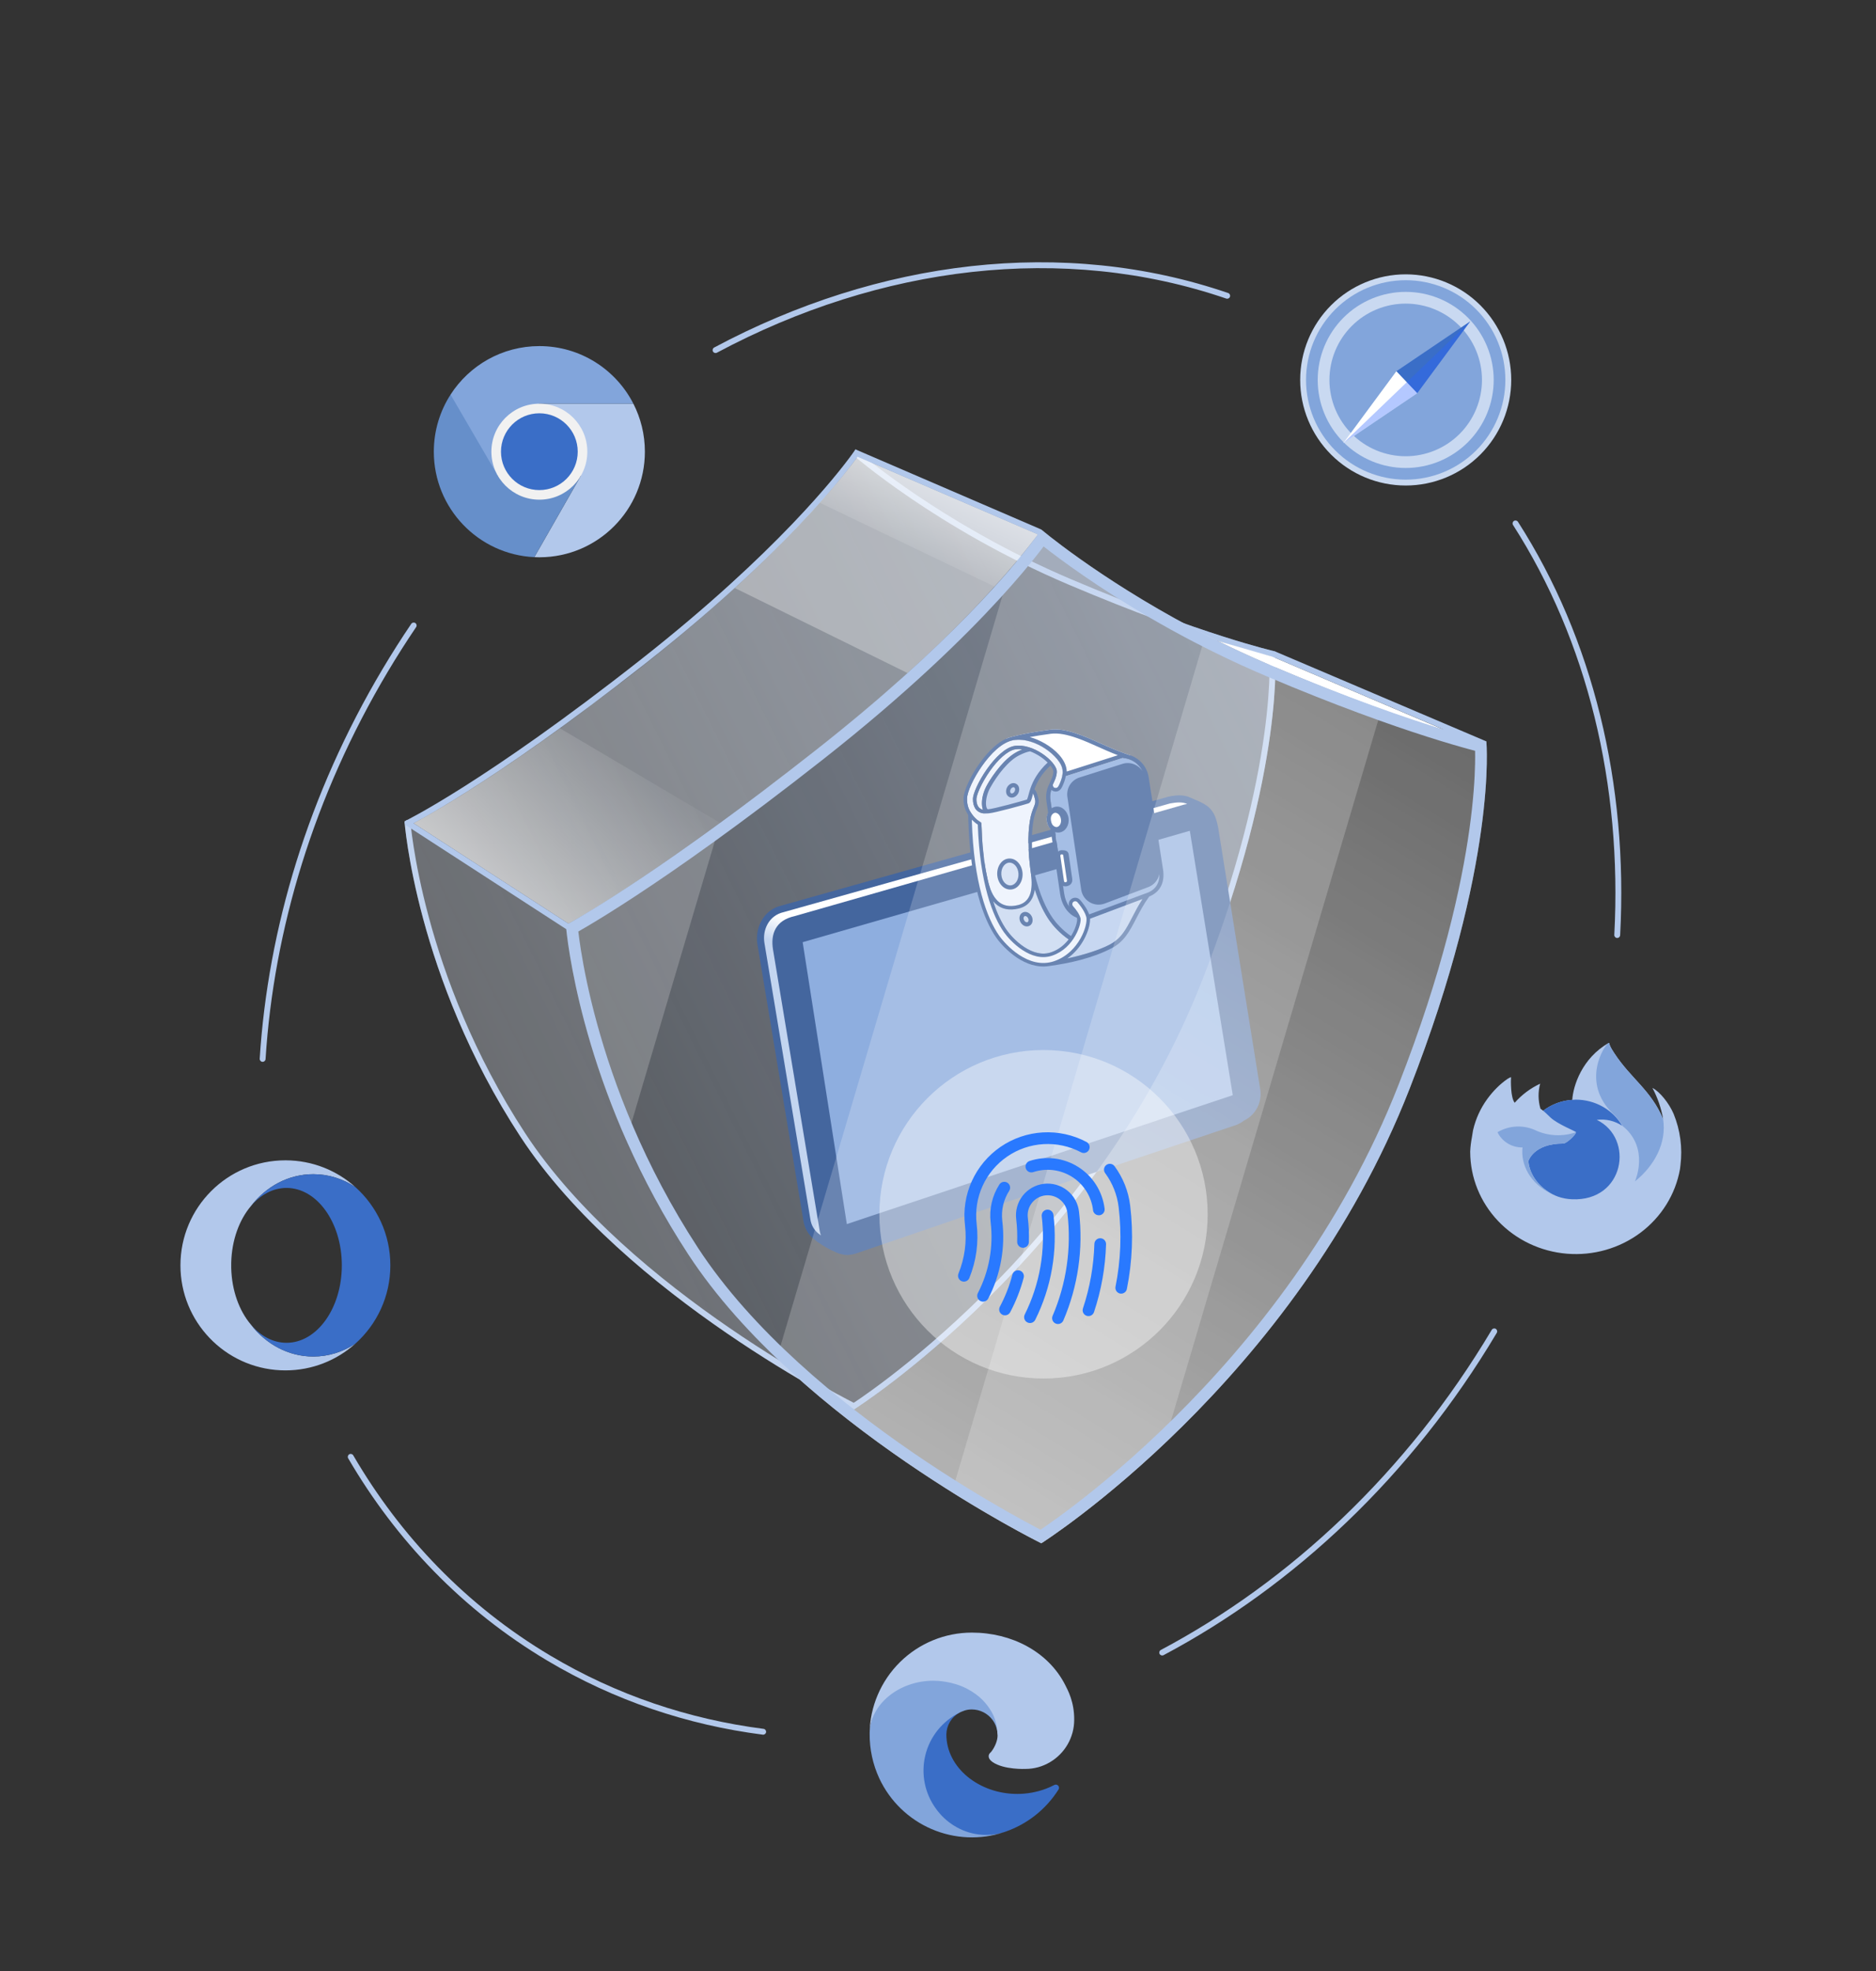 <svg width="320" height="336" viewBox="0 0 320 336" fill="none" xmlns="http://www.w3.org/2000/svg">              
<rect x="0" y="0" width="320" height="336" fill="#333333" stroke="none"/>              
<defs> 
    <style> 
        .shield { 
            transform-origin: center center;    
            animation: scale-shield 4s ease-in-out;                     
        }
        .front_side {  
            animation: fill-opacity-front 4s ease-in-out;       
        }
        .top_side {  
            animation: fill-opacity-top 4s ease-in-out;          
        }
        .bottom_side {       
            animation: fill-opacity-bottom 4s ease-in-out;         
        }
        .fingerprint { 
            transform-origin: 178px 207px;            
            animation: scale-fingerprint 4s;
        }
        .circle {
            transform-origin: 178px 207px;            
            animation: scale-circle 4s;
        }
        .lap {
            transform-origin: 174px 174px;  
            animation: rotate-lap 4s; 
                      fill-opasity 4s;
        }
        .watch {
           transform-origin: 172px 146px;   
           animation: rotate-watch 4s; 
                      fill-opasity 4s;
        }
        .browsers {         
            transform-origin: 160px 166px;                  
            animation: scale-browsers 4s; 
        }
        @keyframes scale-shield {                              
            0% {     
                transform: scale(0);               
            }             
            10% {      
                transform: scale(1.1);     
            }   
            17% {          
                transform: scale(1);        
            }         
        }         
        @keyframes fill-opacity-front {                           
            0%, 28% {  
            fill-opacity:0.1 
            }
            35%, 36% {     
               fill-opacity:1                                
            }
            42%, 100% {    
               fill-opacity:0.1                 
            }     
        }      
        @keyframes fill-opacity-top {                             
            0%, 28% {
            fill-opacity:0.3 
            }
            35%, 36% {     
               fill-opacity: 1                    
            }
            42%, 100% {    
               fill-opacity: 0.3                 
            }  
        } 
        @keyframes fill-opacity-bottom {                             
             0%, 28% {
            fill-opacity:0.2 
            }
            35%, 36% {     
               fill-opacity: 1              
            }
            42%, 100% {    
               fill-opacity: 0.2                 
            }    
        }  
        @keyframes fill-opasity {                                                 
            0%, 34% {
            fill-opacity:0 
            }
            35% {     
            fill-opacity:1          
            }    
        } 
        @keyframes scale-fingerprint {                                                                              
            0%, 23% {     
                transform: scale(0);               
            }            
            25% {          
                transform: scale(2.5);                           
            }    
            30% {          
                transform: scale(0.7);    
            }  
            35% {          
                transform: scale(1);    
            }                
        }         
        @keyframes scale-circle {                                                             
            0%, 35% {     
                transform: scale(0);               
            }       
            36% {          
                transform: scale(0.7);    
            }   
            40% {                            
                transform: scale(1);    
            }   
        }    
        @keyframes scale-browsers {                                                                                
            0%, 30% {     
                transform: rotate(-45deg) scale(0);                 
            }             
            42% {          
                transform: rotate(-4deg) scale(1);       
            } 
            43% {          
                transform: rotate(0 deg) scale(1);      
            }         
        }     
        @keyframes rotate-watch {                                                                                      
            0%, 36% {     
                transform: rotate(0deg) scale(1);   
                fill-opacity:0                
            }             
            42% {          
                transform: rotate(0deg) scale(0.9);     
                fill-opacity:1    
            } 
            55% {          
                transform: rotate(-10deg) scale(1.2);                  
            }     
            70%, 100% {          
                transform: rotate(0deg) scale(1);        
            }  
                    }     
        @keyframes rotate-lap {                                                                                        
            0%, 36% {     
                transform: rotate(0deg);       
                fill-opacity:0                
            }             
            42% {          
                transform: rotate(0deg);     
                fill-opacity:1    
            } 
            55% {          
                transform: rotate(4deg);                
            }     
            70%, 100% {          
                transform: rotate(0deg);        
            }    
        }    
    </style>    
</defs>

<g class="browsers">     
    <path d="M92.05 95C101.968 94.973 110 86.924 110 77C110 74.054 109.292 71.273 108.037 68.818H92L99.087 81.091L91.146 94.98C91.412 94.993 91.68 94.999 91.95 95H92.05Z" fill="#B2C8EB"/>
    <path d="M76.857 67.264C80.061 62.292 85.646 59 92 59C98.995 59 105.058 62.99 108.037 68.818H92L84.916 81.091H76.857V67.264Z" fill="#82A5DB"/>
    <path d="M91.146 94.98C81.602 94.534 74 86.655 74 77C74 73.415 75.048 70.074 76.855 67.268L84.912 81.091H99.088L91.146 94.98Z" fill="#668FCA"/>
    <path d="M92 85.182C96.519 85.182 100.182 81.519 100.182 77C100.182 72.481 96.519 68.818 92 68.818C87.481 68.818 83.818 72.481 83.818 77C83.818 81.519 87.481 85.182 92 85.182Z" fill="#F1F1F1"/>
    <path d="M92 83.546C95.615 83.546 98.546 80.615 98.546 77C98.546 73.385 95.615 70.455 92 70.455C88.385 70.455 85.455 73.385 85.455 77C85.455 80.615 88.385 83.546 92 83.546Z" fill="#3A6EC7"/>
    <path d="M285.477 189.877C284.694 188.052 283.106 186.082 281.862 185.46C282.749 187.123 283.365 188.909 283.687 190.755L283.69 190.784C281.653 185.867 278.199 183.882 275.376 179.564C275.234 179.345 275.091 179.127 274.952 178.896C274.872 178.764 274.809 178.645 274.753 178.535C274.636 178.316 274.546 178.084 274.484 177.844C274.485 177.833 274.48 177.823 274.473 177.814C274.465 177.806 274.455 177.801 274.444 177.799C274.432 177.796 274.421 177.796 274.41 177.799C274.407 177.799 274.404 177.803 274.401 177.804C274.398 177.805 274.392 177.809 274.388 177.811L274.395 177.799C269.868 180.366 268.331 185.116 268.192 187.493C266.383 187.613 264.654 188.258 263.23 189.344C263.082 189.222 262.926 189.108 262.765 189.003C262.355 187.611 262.337 186.138 262.714 184.738C261.052 185.517 259.575 186.623 258.376 187.984H258.368C257.654 187.107 257.704 184.217 257.745 183.613C257.534 183.695 257.332 183.799 257.143 183.922C256.513 184.358 255.923 184.847 255.382 185.383C254.765 185.989 254.201 186.644 253.697 187.34V187.343V187.34C252.539 188.93 251.717 190.727 251.279 192.626L251.255 192.741C251.221 192.895 251.099 193.664 251.078 193.831C251.078 193.844 251.075 193.856 251.074 193.869C250.916 194.663 250.818 195.467 250.781 196.275V196.365C250.789 200.731 252.488 204.937 255.541 208.15C258.595 211.364 262.781 213.352 267.275 213.722C271.768 214.093 276.242 212.819 279.813 210.152C283.384 207.485 285.792 203.618 286.563 199.316C286.593 199.091 286.618 198.868 286.645 198.64C287.016 195.67 286.614 192.656 285.476 189.874L285.477 189.877ZM264.706 203.537C264.79 203.576 264.869 203.619 264.956 203.656L264.968 203.664C264.881 203.623 264.793 203.581 264.706 203.537V203.537ZM283.691 190.789V190.772L283.694 190.791L283.691 190.789Z" fill="#B2C8EB"/>
    <path d="M268.83 193.01C268.801 193.445 267.217 194.942 266.663 194.942C261.539 194.942 260.707 197.943 260.707 197.943C260.933 200.471 262.753 202.554 264.951 203.652C265.052 203.703 265.154 203.748 265.256 203.793C265.432 203.869 265.608 203.939 265.785 204.003C266.539 204.261 267.33 204.409 268.13 204.441C277.113 204.849 278.853 194.04 272.37 190.902C273.899 190.709 275.448 191.073 276.715 191.924C275.924 190.571 274.776 189.445 273.389 188.66C272.002 187.876 270.426 187.462 268.82 187.458C268.606 187.458 268.397 187.476 268.186 187.49C266.378 187.61 264.649 188.255 263.225 189.341C263.5 189.566 263.81 189.866 264.463 190.49C265.686 191.657 268.823 192.865 268.83 193.007L268.83 193.01Z" fill="#3A6EC7"/>
    <path d="M275.154 189.89C275.812 190.516 276.376 191.228 276.828 192.006C276.927 192.079 277.02 192.151 277.099 192.221C281.185 195.868 279.044 201.023 278.884 201.388C282.203 198.74 284.325 194.823 283.688 190.78C281.649 185.859 278.191 183.873 275.373 179.555C275.231 179.337 275.088 179.118 274.949 178.887C274.869 178.755 274.806 178.636 274.75 178.527C274.633 178.307 274.543 178.076 274.482 177.836C274.482 177.825 274.478 177.814 274.47 177.806C274.462 177.797 274.452 177.792 274.441 177.791C274.43 177.788 274.418 177.788 274.407 177.791C274.404 177.791 274.401 177.795 274.398 177.796C274.395 177.797 274.389 177.801 274.385 177.802C273.688 178.123 269.554 184.462 275.157 189.883L275.154 189.89Z" fill="#82A5DB"/>
    <path d="M260.707 197.941C260.707 197.941 261.539 194.939 266.664 194.939C267.217 194.939 268.802 193.442 268.831 193.008C266.627 193.781 264.199 193.688 262.065 192.75C261.03 192.242 259.877 191.999 258.717 192.044C257.558 192.089 256.429 192.421 255.439 193.008C255.815 193.795 256.418 194.459 257.176 194.92C257.933 195.382 258.813 195.621 259.708 195.608C259.374 198.461 260.932 201.785 264.702 203.532C264.786 203.571 264.865 203.614 264.952 203.651C262.751 202.55 260.934 200.468 260.707 197.942V197.941Z" fill="#82A5DB"/>
    <path d="M48.682 197.803C38.794 197.803 30.779 205.819 30.779 215.708C30.779 225.311 38.338 233.148 47.829 233.592C48.112 233.606 48.396 233.613 48.682 233.613C53.265 233.613 57.445 231.89 60.613 229.057C58.514 230.449 56.061 231.249 53.439 231.249C49.175 231.249 45.357 229.134 42.789 225.798C40.81 223.461 39.528 220.006 39.44 216.129V215.286C39.528 211.409 40.81 207.954 42.789 205.617C45.357 202.281 49.175 200.166 53.438 200.166C56.061 200.166 58.515 200.967 60.614 202.36C57.462 199.54 53.307 197.82 48.749 197.803C48.726 197.803 48.704 197.802 48.681 197.802L48.682 197.803Z" fill="#B2C8EB"/>
    <path d="M42.789 205.618C44.432 203.678 46.554 202.509 48.872 202.509C54.084 202.509 58.308 208.419 58.308 215.709C58.308 222.999 54.083 228.909 48.872 228.909C46.554 228.909 44.432 227.739 42.789 225.8C45.357 229.135 49.175 231.251 53.439 231.251C56.061 231.251 58.514 230.45 60.613 229.058C64.277 225.779 66.585 221.014 66.585 215.709C66.585 210.405 64.278 205.639 60.614 202.361C58.515 200.968 56.061 200.167 53.439 200.167C49.176 200.167 45.358 202.283 42.79 205.618" fill="#3A6EC7"/>
    <path d="M209.168 50.898C209.43 50.987 209.714 50.848 209.803 50.587C209.893 50.326 209.754 50.041 209.492 49.952C181.433 40.341 149.904 44.248 121.818 59.243C121.574 59.373 121.482 59.676 121.612 59.919C121.743 60.163 122.045 60.255 122.289 60.125C150.17 45.239 181.411 41.391 209.168 50.898Z" fill="#B2C8EB"/>
    <path d="M258.928 88.956C258.779 88.724 258.469 88.656 258.237 88.806C258.005 88.955 257.937 89.264 258.086 89.496C270.761 109.242 276.728 133.761 275.359 159.375C275.345 159.65 275.556 159.886 275.832 159.901C276.108 159.915 276.343 159.704 276.358 159.428C277.737 133.63 271.728 108.898 258.928 88.956Z" fill="#B2C8EB"/>
    <path d="M70.98 106.905C71.134 106.676 71.075 106.365 70.846 106.211C70.617 106.056 70.306 106.116 70.152 106.344C68.463 108.839 66.833 111.402 65.267 114.031C52.564 135.36 45.703 158.295 44.3 180.483C44.282 180.759 44.492 180.997 44.767 181.014C45.043 181.031 45.28 180.822 45.298 180.547C46.691 158.518 53.503 135.737 66.126 114.542C67.682 111.93 69.302 109.384 70.98 106.905Z" fill="#B2C8EB"/>
    <path d="M255.312 227.217C255.454 226.98 255.376 226.673 255.139 226.532C254.901 226.39 254.595 226.468 254.453 226.705C239.982 251.003 220.04 269.579 198.008 281.274C197.764 281.403 197.671 281.706 197.8 281.95C197.93 282.193 198.233 282.286 198.477 282.157C220.674 270.375 240.75 251.669 255.312 227.217Z" fill="#B2C8EB"/>
    <path d="M60.256 248.097C60.117 247.859 59.811 247.778 59.572 247.917C59.334 248.057 59.253 248.363 59.392 248.601C67.577 262.624 78.952 274.511 93.321 283.068C104.819 289.916 117.279 294.063 130.116 295.712C130.39 295.747 130.64 295.554 130.675 295.28C130.71 295.006 130.517 294.755 130.243 294.72C117.537 293.088 105.208 288.984 93.832 282.209C79.618 273.743 68.361 261.982 60.256 248.097Z" fill="#B2C8EB"/>
    <path d="M257.779 64.767C257.779 69.541 255.883 74.119 252.507 77.495C249.132 80.871 244.553 82.767 239.779 82.767C235.005 82.767 230.427 80.871 227.051 77.495C223.676 74.119 221.779 69.541 221.779 64.767C221.779 59.993 223.676 55.415 227.051 52.039C230.427 48.663 235.005 46.767 239.779 46.767C244.553 46.767 249.132 48.663 252.507 52.039C255.883 55.415 257.779 59.993 257.779 64.767V64.767Z" fill="#C9D9F1"/>
    <path d="M256.779 64.767C256.779 69.276 254.988 73.6 251.8 76.788C248.612 79.976 244.288 81.767 239.779 81.767C235.271 81.767 230.947 79.976 227.758 76.788C224.57 73.6 222.779 69.276 222.779 64.767C222.779 60.258 224.57 55.934 227.758 52.746C230.947 49.558 235.271 47.767 239.779 47.767C244.288 47.767 248.612 49.558 251.8 52.746C254.988 55.934 256.779 60.258 256.779 64.767V64.767Z" fill="#82A5DB"/>
    <path fill-rule="evenodd" clip-rule="evenodd" d="M248.979 73.967C251.418 71.527 252.789 68.218 252.789 64.767C252.789 61.317 251.418 58.008 248.979 55.568C246.539 53.128 243.23 51.757 239.779 51.757C236.329 51.757 233.019 53.128 230.58 55.568C228.14 58.008 226.769 61.317 226.769 64.767C226.769 68.218 228.14 71.527 230.58 73.966C233.019 76.406 236.329 77.777 239.779 77.777C243.23 77.777 246.539 76.406 248.979 73.967ZM250.393 75.381C253.208 72.566 254.789 68.748 254.789 64.767C254.789 60.786 253.208 56.968 250.393 54.153C247.578 51.339 243.76 49.757 239.779 49.757C235.798 49.757 231.98 51.339 229.165 54.153C226.35 56.968 224.769 60.786 224.769 64.767C224.769 68.748 226.35 72.566 229.165 75.381C231.98 78.196 235.798 79.777 239.779 79.777C243.76 79.777 247.578 78.196 250.393 75.381Z" fill="#C9D9F1"/>
    <path d="M241.74 67.03L238.184 63.29L250.8 54.767L241.74 67.03Z" fill="#3A6EC7"/>
    <path d="M241.74 67.03L238.183 63.29L229.124 75.553L241.74 67.03Z" fill="white"/>
    <path d="M229.124 75.553L241.74 67.03L250.8 54.767L229.124 75.553Z" fill="#2962FF" fill-opacity="0.35"/>
    <path d="M179.832 304.292C179.366 304.536 178.886 304.75 178.395 304.935C176.829 305.52 175.171 305.819 173.5 305.815C167.048 305.815 161.427 301.377 161.427 295.682C161.436 294.918 161.648 294.17 162.041 293.516C162.435 292.861 162.997 292.323 163.668 291.958C157.832 292.204 156.332 298.285 156.332 301.848C156.332 311.921 165.616 312.942 167.616 312.942C168.695 312.942 170.321 312.629 171.298 312.321L171.476 312.261C175.233 310.962 178.436 308.423 180.557 305.061C180.622 304.959 180.651 304.838 180.64 304.717C180.628 304.596 180.577 304.483 180.493 304.395C180.41 304.307 180.3 304.249 180.18 304.23C180.06 304.212 179.938 304.233 179.832 304.292V304.292Z" fill="#3A6EC7"/>
    <path d="M162.742 311.23C161.525 310.475 160.472 309.486 159.641 308.32C158.695 307.023 158.043 305.535 157.733 303.96C157.422 302.384 157.46 300.76 157.844 299.201C158.227 297.642 158.948 296.186 159.954 294.935C160.96 293.684 162.227 292.668 163.667 291.958C164.093 291.758 164.82 291.395 165.786 291.413C166.467 291.418 167.138 291.58 167.746 291.888C168.353 292.195 168.882 292.639 169.289 293.185C169.84 293.92 170.143 294.811 170.156 295.73C170.156 295.701 173.491 284.876 159.248 284.876C153.263 284.876 148.341 290.556 148.341 295.54C148.317 298.176 148.881 300.785 149.992 303.176C151.807 307.049 154.981 310.12 158.912 311.807C162.843 313.494 167.256 313.679 171.314 312.326C169.893 312.774 168.392 312.908 166.914 312.72C165.436 312.532 164.017 312.025 162.754 311.235L162.742 311.23Z" fill="#82A5DB"/>
    <path d="M169.095 298.609C168.985 298.752 168.645 298.95 168.645 299.381C168.645 299.737 168.877 300.079 169.289 300.367C171.249 301.73 174.946 301.55 174.955 301.55C176.408 301.547 177.833 301.154 179.083 300.412C180.343 299.676 181.389 298.624 182.116 297.359C182.844 296.094 183.229 294.661 183.232 293.202C183.267 290.146 182.141 288.115 181.686 287.215C178.796 281.563 172.56 278.313 165.778 278.313C161.191 278.312 156.789 280.117 153.523 283.337C150.257 286.557 148.39 290.934 148.325 295.52C148.391 290.537 153.343 286.514 159.233 286.514C159.71 286.514 162.432 286.56 164.96 287.887C167.188 289.057 168.355 290.469 169.166 291.87C170.009 293.324 170.159 295.162 170.159 295.895C170.159 296.627 169.785 297.712 169.095 298.609V298.609Z" fill="#B2C8EB"/>
</g>

<g class="shield">    
    <path fill-rule="evenodd" clip-rule="evenodd" d="M145.691 240.288C145.691 240.288 106.577 220.975 88.752 193.739C70.928 166.503 69.001 140.017 69.001 140.017C69.001 140.017 82.637 133.424 109.405 112.367C132.471 94.223 142.905 80.802 145.35 77.436C145.742 76.895 145.929 76.614 145.929 76.614C145.929 76.614 146.19 76.844 146.697 77.264C149.948 79.963 163.318 90.529 182.702 98.754C205.106 108.26 217.484 111.04 217.484 111.04C217.484 111.04 219.342 130.583 205.106 166.998C186.556 214.447 145.691 240.288 145.691 240.288ZM145.628 239.136C145.925 238.939 146.359 238.648 146.914 238.263C148.055 237.473 149.711 236.287 151.757 234.716C155.851 231.573 161.506 226.887 167.739 220.725C180.21 208.397 194.966 190.188 204.174 166.634C211.265 148.498 214.339 134.584 215.643 125.226C216.295 120.546 216.504 117.005 216.552 114.643C216.575 113.462 216.559 112.575 216.536 111.989C216.534 111.936 216.532 111.886 216.53 111.839C216.147 111.743 215.615 111.606 214.938 111.422C213.413 111.009 211.152 110.361 208.19 109.414C202.266 107.522 193.542 104.439 182.311 99.674C171.036 94.89 161.785 89.32 155.352 84.946C152.134 82.758 149.62 80.868 147.907 79.523C147.151 78.93 146.552 78.442 146.116 78.082C145.795 78.522 145.351 79.117 144.775 79.855C143.426 81.582 141.353 84.098 138.442 87.27C132.621 93.616 123.451 102.591 110.024 113.153C96.614 123.701 86.486 130.634 79.7 134.933C76.308 137.083 73.751 138.575 72.038 139.531C71.181 140.01 70.535 140.354 70.102 140.58C70.087 140.587 70.073 140.595 70.059 140.602C70.074 140.745 70.092 140.91 70.113 141.097C70.199 141.86 70.342 142.987 70.569 144.425C71.023 147.303 71.814 151.43 73.158 156.404C75.847 166.355 80.748 179.682 89.589 193.192C98.394 206.646 112.501 218.195 124.471 226.403C130.446 230.5 135.868 233.75 139.794 235.975C141.757 237.088 143.345 237.944 144.441 238.52C144.944 238.785 145.344 238.991 145.628 239.136Z" fill="#B2C8EB"/>
    <path d="M177.513 90.814L147.055 77.724C150.556 80.552 159.771 87.517 168.626 92.753C177.481 97.99 189.982 102.315 195.125 103.824L177.513 90.814Z" fill="#B2C8EB" fill-opacity="0.6"/>   
    <path d="M205.106 166.998C219.342 130.583 217.484 111.04 217.484 111.04C217.484 111.04 205.106 108.26 182.702 98.754C160.298 89.247 145.929 76.614 145.929 76.614C145.929 76.614 136.174 91.311 109.405 112.367C82.637 133.424 69.001 140.017 69.001 140.017C69.001 140.017 70.928 166.503 88.752 193.739C106.577 220.975 145.691 240.288 145.691 240.288C145.691 240.288 186.556 214.447 205.106 166.998Z" fill="url(#paint0_linear_11537_102661)"/>

<path class="bottom_side"
     d="M136.407 235.174C129.269 228.843 122.514 221.657 117.41 213.858C98.561 185.057 96.524 157.69 96.524 157.69L69.001 140.018C69.001 140.018 70.927 166.503 88.752 193.739C101.113 212.628 123.715 227.706 136.407 235.174Z" fill="white" fill-opacity="0.2"
     />
<path class="top_side"
    d="M177.054 91.099L146.299 77.858C142.474 83.173 128.829 99.525 101.597 119.639C101.597 119.639 84.793 132.657 70.553 140.342L96.963 157.45C108.715 151.082 129.642 135.238 129.642 135.238C150.909 119.644 167.272 103.91 177.054 91.099Z" fill="white" fill-opacity="0.3"
    />

<g class="lap">
    <path d="M144.527 213.332C143.007 213.332 140.148 211.569 139.099 210.663C138.327 209.998 137.82 209.068 137.651 208.041L129.798 160.844C129.4 158.452 130.595 155.564 133.586 154.912L199.335 136.188C199.963 136.055 200.529 135.982 201.024 135.982C201.615 135.982 202.11 136.079 202.52 136.26C202.749 136.369 203.002 136.477 203.28 136.586C204.522 137.106 206.078 137.758 206.296 138.857L213.358 186.128C213.817 188.399 212.502 190.646 210.391 191.274L144.865 213.272C144.781 213.32 144.66 213.332 144.527 213.332Z" fill="url(#paint0_linear_11537_102844)"/>
    <path fill-rule="evenodd" clip-rule="evenodd" d="M206.701 138.19C206.073 137.252 204.736 136.69 203.648 136.233C203.381 136.121 203.129 136.015 202.906 135.911C202.447 135.706 201.868 135.585 201.169 135.585C200.638 135.585 200.035 135.657 199.335 135.802L133.441 154.334C130.112 155.058 128.761 158.332 129.195 160.954L137.048 208.151C137.253 209.371 137.856 210.398 138.701 211.135C139.415 211.754 140.979 212.796 142.464 213.423C142.853 213.618 143.267 213.759 143.697 213.841C143.993 213.911 144.273 213.95 144.527 213.95C144.681 213.95 144.82 213.935 144.949 213.904C145.265 213.876 145.584 213.816 145.902 213.72L166.834 206.561L210.56 191.879C211.162 191.699 211.705 191.408 212.174 191.032C214.218 190.084 215.397 187.78 214.926 185.466L207.779 141.021C207.559 139.912 207.261 138.919 206.701 138.19ZM202.411 137.022C202.086 136.865 201.663 136.793 201.169 136.793C200.71 136.793 200.18 136.853 199.589 136.962L133.719 155.481C131.077 156.061 130.039 158.61 130.389 160.724L138.242 207.922C138.387 208.816 138.833 209.625 139.497 210.193C139.647 210.323 139.824 210.463 140.02 210.607C139.929 210.339 139.858 210.06 139.81 209.77L131.861 161.896C131.427 159.274 132.235 156.894 135.564 156.17L202.001 137.156C202.171 137.12 202.336 137.088 202.496 137.062C202.467 137.049 202.439 137.036 202.411 137.022Z" fill="#305594"/>
    <path d="M136.915 160.616L144.448 208.671L210.28 186.694L202.954 141.625L136.915 160.616Z" fill="#82A5DB"/>
    <defs>
    <linearGradient id="paint0_linear_11537_102844" x1="132.62" y1="156.125" x2="131.158" y2="160.247" gradientUnits="userSpaceOnUse">
    <stop stop-color="white"/>
    <stop offset="1" stop-color="#BDD0EE"/>
    </linearGradient>
    </defs>
</g>
<g class="watch">
    <path d="M170.03 131.393C170.978 130.177 172.152 128.734 174.371 127.747C172.705 127.284 171.056 128.797 169.962 129.994C168.574 131.511 166.918 134.43 166.618 135.786C166.399 136.777 166.719 137.81 167.651 138.05C166.931 135.237 169.147 132.525 170.03 131.393Z" fill="#E9F0FC"/>
    <path d="M177.365 162.515C179.526 162.876 181.557 161.175 182.289 160.154C179.501 158.22 177.792 155.625 176.493 151.588L169.441 153.674C170.542 158.055 173.833 161.926 177.365 162.515Z" fill="#C1D3EF"/>
    <path d="M179.184 136.443C178.898 134.506 180.041 132.65 181.885 132.056L190.119 129.404C192.433 128.658 194.867 130.178 195.245 132.605L197.69 148.301C197.989 150.22 197.34 151.65 195.521 152.273L186.087 155.789C183.747 156.59 181.892 154.811 181.528 152.339L179.184 136.443Z" fill="#82A5DB"/>
    <path d="M181.661 139.541C181.818 140.594 181.249 141.551 180.391 141.679C179.533 141.807 178.71 141.057 178.553 140.004C178.396 138.952 178.964 137.994 179.823 137.867C180.681 137.739 181.504 138.488 181.661 139.541Z" fill="white"/>
    <path d="M180.516 145.923C180.473 145.624 180.704 145.343 181.033 145.295C181.361 145.247 181.663 145.451 181.706 145.749L182.342 150.114C182.386 150.412 182.155 150.693 181.826 150.741C181.498 150.789 181.196 150.586 181.152 150.287L180.516 145.923Z" fill="white"/>
    <path d="M181.152 132.519C181.152 132.519 181.354 131.995 181.231 131.204C180.795 128.391 175.646 125.49 172.861 126.166C171.879 126.404 171.575 126.036 171.669 125.923C171.764 125.81 174.14 125.06 179.136 124.394C182.114 123.998 185.84 125.921 188.966 127.283C191.084 128.206 192.779 128.764 192.869 128.78L181.152 132.519Z" fill="white"/>
    <path d="M194.901 153.235L185.922 156.613C185.888 159.662 183.399 162.508 182.022 163.394C182.512 163.267 186.667 162.488 189.446 160.945C192.225 159.402 192.364 157.223 194.901 153.235Z" fill="#B2C8EB"/>
    <path d="M181.25 131.231C181.172 130.628 180.803 129.982 180.309 129.388C179.804 128.782 179.127 128.178 178.35 127.657C176.81 126.625 174.792 125.865 172.877 126.176C171.873 126.339 170.886 126.946 169.99 127.731C169.087 128.524 168.234 129.537 167.5 130.584C166.765 131.632 166.139 132.729 165.693 133.7C165.258 134.648 164.963 135.542 164.956 136.163C164.946 137.056 165.146 137.777 165.529 138.389C165.882 138.956 166.302 139.566 167.21 140.13L167.212 140.132C167.421 140.285 167.442 140.867 167.479 141.912C167.536 143.513 167.632 146.199 168.505 150.086C169.174 153.06 170.593 155.063 173.68 154.283C176.503 153.57 176.04 150.224 175.777 148.324C175.752 148.146 175.729 147.981 175.711 147.832C175.121 143.017 175.525 140.048 175.989 138.547C176.108 138.162 176.227 137.869 176.328 137.622C176.548 137.083 176.679 136.76 176.526 136.166C176.302 135.298 176.154 135.135 176.154 135.135L175.29 136.509C174.502 136.825 173.002 137.184 171.482 137.548C170.475 137.789 169.459 138.032 168.635 138.266C168.349 138.38 168.096 138.514 167.879 138.658C167.2 138.655 166.612 138.237 166.377 137.86C166.108 137.428 165.948 136.9 165.956 136.174C165.96 135.781 166.173 135.052 166.602 134.117C167.021 133.205 167.617 132.16 168.319 131.158C169.022 130.155 169.823 129.208 170.65 128.483C171.484 127.751 172.301 127.283 173.038 127.163C174.605 126.908 176.365 127.53 177.793 128.488C178.5 128.962 179.104 129.504 179.54 130.028C179.986 130.564 180.216 131.033 180.258 131.359C180.312 131.781 180.181 132.324 180.001 132.809C179.915 133.041 179.824 133.243 179.755 133.387C179.705 133.491 179.674 133.55 179.645 133.604C179.513 133.843 179.597 134.152 179.837 134.286C180.314 134.467 180.509 134.127 180.656 133.821C180.735 133.656 180.839 133.425 180.939 133.156C181.131 132.637 181.336 131.903 181.25 131.231Z" fill="#E9F0FC"/>
    <path d="M168.548 138.308C167.6 138.339 167.576 135.968 168.594 134.131C169.825 131.909 171.774 129.401 173.708 128.437C176.218 127.187 177.368 128.61 179.323 129.901C175.454 133.262 175.999 136.391 175.298 136.628C174.862 136.776 169.496 138.277 168.548 138.308Z" fill="#B2C8EB"/>
    <path d="M174.073 148.877C174.157 150.143 173.414 151.222 172.415 151.288C171.416 151.354 170.539 150.382 170.455 149.116C170.371 147.851 171.114 146.771 172.113 146.705C173.112 146.639 173.989 147.612 174.073 148.877Z" fill="#CADAF3"/>
    <path fill-rule="evenodd" clip-rule="evenodd" d="M174.446 155.558C173.85 155.859 173.776 156.624 174.056 157.179C174.337 157.734 174.997 158.128 175.593 157.826C176.189 157.525 176.263 156.76 175.983 156.205C175.703 155.65 175.042 155.257 174.446 155.558ZM174.681 156.863C174.502 156.51 174.639 156.245 174.762 156.183C174.885 156.12 175.18 156.168 175.358 156.521C175.537 156.874 175.4 157.139 175.277 157.202C175.154 157.264 174.86 157.216 174.681 156.863Z" fill="#305594"/>
    <path fill-rule="evenodd" clip-rule="evenodd" d="M170.106 149.139C170.015 147.763 170.825 146.44 172.09 146.356C173.354 146.273 174.331 147.478 174.422 148.854C174.513 150.231 173.703 151.554 172.438 151.637C171.174 151.721 170.197 150.516 170.106 149.139ZM172.136 147.055C171.402 147.103 170.728 147.939 170.804 149.093C170.88 150.247 171.658 150.987 172.392 150.939C173.126 150.891 173.8 150.055 173.724 148.901C173.647 147.747 172.869 147.006 172.136 147.055Z" fill="#305594"/>
    <path fill-rule="evenodd" clip-rule="evenodd" d="M173.305 133.599C172.709 133.297 172.049 133.691 171.768 134.245C171.487 134.8 171.561 135.565 172.157 135.866C172.753 136.168 173.413 135.774 173.694 135.22C173.975 134.665 173.901 133.9 173.305 133.599ZM172.392 134.561C172.571 134.208 172.866 134.161 172.989 134.223C173.112 134.285 173.248 134.551 173.07 134.904C172.891 135.257 172.596 135.304 172.473 135.242C172.35 135.18 172.214 134.914 172.392 134.561Z" fill="#305594"/>
    <path fill-rule="evenodd" clip-rule="evenodd" d="M196.029 152.831C195.075 154.14 194.405 155.433 193.784 156.633C192.679 158.765 191.748 160.531 189.625 161.642C186.405 163.326 182.526 164.193 178.932 164.688C176.877 165.009 174.99 164.252 173.533 163.298C171.816 162.173 170.521 160.669 169.931 159.829C167.756 156.738 165.482 150.493 165.173 139.928C165.169 139.789 165.164 139.584 165.159 139.414L165.146 138.906C165.102 138.839 165.06 138.773 165.02 138.707C164.57 137.986 164.345 137.15 164.356 136.156C164.364 135.4 164.709 134.406 165.148 133.45C165.61 132.445 166.254 131.316 167.009 130.24C167.762 129.166 168.645 128.114 169.595 127.281C170.23 126.723 170.939 126.226 171.694 125.905C171.743 125.877 171.856 125.833 172.034 125.774C172.143 125.737 172.253 125.703 172.363 125.674C172.469 125.643 172.587 125.61 172.718 125.576C172.953 125.513 173.228 125.444 173.544 125.371C174.774 125.086 176.624 124.73 179.136 124.395C181.732 124.049 184.897 125.466 187.737 126.738C188.155 126.925 188.566 127.109 188.966 127.284C190.065 127.763 191.05 128.143 191.757 128.401C192.083 128.52 192.35 128.613 192.541 128.677C194.25 129.147 195.639 130.585 195.937 132.497L198.382 148.193C198.547 149.249 198.463 150.249 198.021 151.097C197.613 151.88 196.936 152.461 196.029 152.831ZM191.501 129.217L181.798 132.314C181.724 132.716 181.606 133.083 181.502 133.365C181.394 133.655 181.282 133.904 181.197 134.081L181.196 134.084C181.127 134.228 180.99 134.51 180.744 134.706C180.606 134.816 180.431 134.902 180.221 134.929C180.016 134.955 179.814 134.919 179.624 134.847L179.583 134.831L179.545 134.81C179.463 134.765 179.39 134.71 179.325 134.649C179.148 135.213 179.093 135.824 179.184 136.443L179.384 137.796C179.589 137.653 179.823 137.556 180.078 137.518C181.103 137.365 182.081 138.225 182.262 139.438C182.442 140.652 181.758 141.759 180.733 141.912C180.475 141.951 180.221 141.925 179.981 141.846L180.473 145.183C180.614 145.06 180.791 144.977 180.982 144.949C181.027 144.943 181.072 144.939 181.116 144.939C181.497 144.933 182.201 144.96 182.288 145.623L182.898 149.808C183.018 150.717 182.312 151.011 181.972 151.069C181.941 151.077 181.909 151.083 181.877 151.088C181.69 151.115 181.5 151.088 181.333 151.014L181.528 152.339C181.655 153.196 181.96 153.969 182.402 154.581C182.217 154.16 182.305 153.643 182.673 153.314C183.126 152.909 183.822 152.949 184.227 153.402C184.47 153.675 184.691 153.963 184.894 154.249C185.184 154.657 185.566 155.252 185.784 155.878L195.944 152.105C197.236 151.508 197.804 150.42 197.758 148.999C197.561 149.992 196.867 150.848 195.874 151.223L188.45 154.025C186.661 154.701 184.705 153.552 184.424 151.66L182.071 135.842C181.854 134.385 182.727 132.986 184.132 132.541L191.452 130.221C192.801 129.794 194.2 130.369 194.901 131.486C194.268 130.156 192.948 129.283 191.501 129.217ZM193.047 153.942L194.886 153.257C194.188 154.329 193.647 155.373 193.154 156.326C192.999 156.625 192.849 156.915 192.7 157.194C191.78 158.92 190.924 160.172 189.3 161.021C187.566 161.929 184.889 162.756 182.565 163.278C182.388 163.318 182.213 163.356 182.042 163.393C183.297 162.521 184.204 161.384 184.817 160.297C185.269 159.496 185.576 158.7 185.752 158.013C185.84 157.67 185.898 157.341 185.922 157.041C185.933 156.906 185.939 156.76 185.932 156.611L193.047 153.942ZM183.681 156.448C183.301 156.304 182.946 156.096 182.625 155.834C181.661 155.048 181.038 153.813 180.836 152.441L179.2 141.345C178.869 141.003 178.63 140.532 178.549 139.992C178.468 139.448 178.561 138.925 178.78 138.501L178.492 136.545C178.338 135.502 178.538 134.477 179.009 133.606C179.031 133.507 179.068 133.409 179.119 133.317C179.143 133.272 179.169 133.222 179.215 133.127C179.278 132.996 179.36 132.812 179.439 132.601C179.611 132.136 179.698 131.707 179.663 131.436C179.644 131.287 179.517 130.965 179.164 130.517C177.566 132.016 176.849 133.439 176.459 134.535C176.539 134.635 176.731 134.913 176.806 135.086C176.888 135.273 176.99 135.563 177.107 136.016C177.253 136.581 177.198 136.991 177.05 137.418C177.002 137.559 176.939 137.712 176.878 137.862C176.859 137.91 176.839 137.957 176.82 138.004C176.738 138.209 176.65 138.44 176.562 138.724C176.131 140.12 175.724 142.999 176.307 147.76C176.323 147.894 176.345 148.048 176.368 148.218C176.393 148.393 176.419 148.585 176.445 148.79C177.321 152.551 178.495 154.989 179.608 156.571C180.111 157.285 181.228 158.585 182.687 159.573C182.762 159.455 182.834 159.335 182.901 159.216C183.26 158.581 183.493 157.965 183.62 157.468C183.684 157.219 183.717 157.015 183.73 156.863C183.741 156.726 183.722 156.587 183.681 156.448ZM182.285 160.147C180.738 159.097 179.567 157.73 179.036 156.974C178.163 155.733 177.274 154.021 176.508 151.653C176.416 152.307 176.217 152.968 175.822 153.535C175.385 154.163 174.734 154.636 173.827 154.865C172.123 155.296 170.774 154.97 169.775 154.03C169.646 153.909 169.525 153.779 169.41 153.642C170.139 155.881 170.967 157.478 171.73 158.563C172.205 159.239 173.311 160.522 174.738 161.457C176.167 162.393 177.747 162.876 179.315 162.334C180.596 161.891 181.573 161.069 182.285 160.147ZM168.123 148.205C168.231 148.798 168.357 149.425 168.505 150.086C169.174 153.06 170.593 155.063 173.68 154.284C176.503 153.571 176.04 150.224 175.777 148.324C175.752 148.147 175.729 147.982 175.711 147.833C175.122 143.018 175.526 140.048 175.989 138.547C176.108 138.162 176.227 137.869 176.328 137.622C176.548 137.083 176.679 136.761 176.526 136.166C176.492 136.036 176.461 135.922 176.431 135.822C176.346 135.537 176.276 135.365 176.228 135.264C176.185 135.418 176.147 135.561 176.111 135.697C176.078 135.82 176.047 135.936 176.016 136.046C175.961 136.236 175.902 136.421 175.824 136.571C175.748 136.718 175.624 136.888 175.411 136.96C175.179 137.038 173.716 137.454 172.204 137.851C171.445 138.05 170.668 138.246 170.02 138.395C169.459 138.523 168.964 138.624 168.665 138.651L168.663 138.651C168.625 138.655 168.591 138.657 168.56 138.658C168.548 138.658 168.537 138.659 168.525 138.659L168.415 138.665C168.116 138.684 167.914 138.696 167.554 138.625C167.017 138.519 166.574 138.176 166.377 137.861C166.108 137.429 165.948 136.9 165.956 136.174C165.96 135.781 166.173 135.052 166.602 134.118C167.021 133.205 167.617 132.161 168.319 131.158C169.022 130.155 169.823 129.209 170.65 128.484C171.484 127.752 172.301 127.283 173.038 127.163C174.605 126.908 176.365 127.531 177.793 128.488C178.501 128.962 179.104 129.504 179.54 130.028C179.986 130.565 180.216 131.033 180.258 131.36C180.312 131.781 180.181 132.324 180.001 132.809C179.915 133.042 179.824 133.244 179.755 133.387C179.705 133.492 179.675 133.55 179.645 133.605C179.513 133.844 179.597 134.152 179.837 134.286C180.314 134.468 180.509 134.128 180.656 133.821C180.735 133.657 180.839 133.425 180.939 133.156C181.094 132.737 181.258 132.178 181.27 131.625C181.266 131.496 181.255 131.355 181.231 131.205C181.191 130.944 181.11 130.683 180.995 130.424C180.825 130.074 180.587 129.723 180.309 129.389C179.804 128.783 179.127 128.178 178.35 127.658C176.81 126.626 174.792 125.865 172.878 126.176C171.873 126.34 170.886 126.946 169.99 127.732C169.087 128.524 168.234 129.537 167.5 130.584C166.765 131.633 166.139 132.73 165.693 133.7C165.258 134.648 164.963 135.543 164.956 136.163C164.946 137.056 165.147 137.777 165.529 138.39C165.837 138.885 166.197 139.413 166.887 139.914C167.038 140.024 167.205 140.132 167.391 140.239L167.438 140.957L167.435 140.955C167.454 141.214 167.466 141.533 167.479 141.912C167.489 142.177 167.499 142.472 167.514 142.797C167.648 144.799 167.859 146.597 168.123 148.205ZM167.484 136.919C167.483 137.336 167.54 137.73 167.678 138.038C167.568 138.017 167.461 137.981 167.36 137.932C167.146 137.829 166.991 137.688 166.911 137.58L166.878 137.529C166.681 137.208 166.549 136.798 166.556 136.181C166.559 135.924 166.722 135.295 167.147 134.368C167.551 133.491 168.127 132.477 168.81 131.503C169.495 130.526 170.265 129.619 171.046 128.935C171.843 128.235 172.558 127.849 173.134 127.756C173.534 127.691 173.954 127.691 174.384 127.748C174.125 127.852 173.849 127.977 173.552 128.124C172.526 128.636 171.52 129.542 170.623 130.584C169.722 131.63 168.914 132.833 168.288 133.961C167.751 134.931 167.487 136.041 167.484 136.919ZM175.698 128.084L175.657 128.065C176.276 128.288 176.889 128.605 177.459 128.987C177.933 129.304 178.352 129.651 178.697 129.996C176.99 131.593 176.214 133.128 175.793 134.32C175.628 134.786 175.516 135.208 175.428 135.54C175.397 135.656 175.369 135.761 175.343 135.854C175.289 136.042 175.245 136.167 175.204 136.247C175.188 136.278 175.176 136.295 175.169 136.302C174.913 136.386 173.508 136.785 172.026 137.174C171.271 137.372 170.501 137.566 169.863 137.712C169.21 137.862 168.733 137.952 168.537 137.958C168.484 137.96 168.41 137.944 168.328 137.774C168.241 137.595 168.183 137.304 168.184 136.921C168.187 136.163 168.42 135.169 168.901 134.301C169.506 133.208 170.288 132.046 171.153 131.041C172.022 130.032 172.957 129.203 173.865 128.751C174.65 128.36 175.239 128.159 175.698 128.084ZM175.662 125.649C176.549 125.894 177.451 126.286 178.282 126.773C179.177 127.299 180.008 127.948 180.653 128.669C181.292 129.384 181.786 130.213 181.923 131.097C181.946 131.248 181.96 131.391 181.966 131.525L190.68 128.744C190.096 128.519 189.416 128.244 188.686 127.925C188.272 127.745 187.853 127.557 187.43 127.368C186.226 126.828 184.993 126.276 183.761 125.839C182.096 125.248 180.549 124.913 179.228 125.089C177.834 125.275 176.648 125.467 175.662 125.649ZM179.501 140.567C179.732 140.891 180.058 141.021 180.288 140.986C180.639 140.934 181.09 140.453 180.969 139.644C180.849 138.835 180.277 138.507 179.927 138.559C179.675 138.597 179.373 138.854 179.266 139.294C179.237 139.473 179.235 139.671 179.267 139.885C179.306 140.153 179.39 140.38 179.501 140.567ZM181.083 145.642C180.914 145.667 180.852 145.796 180.863 145.873L181.499 150.237C181.51 150.314 181.607 150.42 181.776 150.395C181.945 150.37 182.007 150.241 181.996 150.165L181.36 145.8C181.349 145.723 181.252 145.617 181.083 145.642Z" fill="#305594"/>
    <path fill-rule="evenodd" clip-rule="evenodd" d="M166.786 140.57C167.146 150.65 169.343 156.214 171.239 158.908C171.745 159.629 172.902 160.973 174.409 161.959C175.916 162.946 177.695 163.529 179.511 162.901C181.387 162.252 182.654 160.873 183.423 159.511C183.807 158.831 184.061 158.165 184.201 157.617C184.271 157.342 184.312 157.104 184.327 156.912C184.343 156.712 184.33 156.594 184.317 156.545C184.108 155.776 183.556 155.061 183.034 154.469C182.853 154.265 182.867 153.945 183.072 153.761C183.278 153.578 183.594 153.595 183.778 153.801C184.003 154.053 184.209 154.322 184.405 154.597C184.725 155.047 185.117 155.677 185.282 156.283C185.339 156.493 185.344 156.742 185.324 156.993C185.303 157.252 185.251 157.547 185.17 157.864C185.008 158.499 184.721 159.247 184.294 160.002C183.442 161.512 182.007 163.096 179.838 163.846C177.609 164.617 175.498 163.868 173.861 162.796C172.223 161.723 170.98 160.279 170.421 159.484C168.339 156.525 166.079 150.412 165.773 139.91C165.771 139.859 165.769 139.798 165.768 139.734C166.082 140.039 166.336 140.277 166.786 140.57Z" fill="#E9F0FC"/>
</g>

<path d="M217.563 113.755C217.535 120.281 216.263 138.458 205.106 166.998C186.555 214.447 145.691 240.288 145.691 240.288C145.691 240.288 142.017 238.474 136.408 235.174C155.628 252.222 177.621 263.081 177.621 263.081C177.621 263.081 220.833 235.755 240.449 185.58C255.503 147.073 253.538 126.407 253.538 126.407C253.538 126.407 240.745 123.533 217.563 113.755Z" fill="url(#paint1_linear_11537_102661)" fill-opacity="0.5"/>
<path d="M217.134 111.978L207.716 109.259C217.134 114.017 236.793 121.792 246.475 124.478L217.134 111.978Z" fill="white"/>
<path d="M122.859 140.257L106.834 194.396C97.727 173.847 96.524 157.69 96.524 157.69C96.524 157.69 105.387 153.01 122.859 140.257Z" fill="white" fill-opacity="0.2"
/>
<path d="M95.496 124.147C89.293 128.62 79.456 135.539 70.557 140.342L96.967 157.45C104.495 153.302 115.678 145.515 122.844 140.286L95.496 124.147Z" fill="url(#paint3_linear_11537_102661)"/>
<path d="M177.054 91.099L146.299 77.858C143.935 81.143 136.412 90.21 125.351 100.245L154.79 114.729C164.292 106.285 171.873 97.941 177.054 91.099Z" fill="white" fill-opacity="0.3"/>
<path d="M177.054 91.099L146.299 77.858C145.331 79.204 142.348 83.004 139.826 85.704L169.689 100.022C172.508 96.888 175.192 93.537 177.054 91.099Z" fill="url(#paint4_linear_11537_102661)"/>
<path d="M132.501 231.582L172.342 96.986C176.032 92.684 177.62 90.274 177.62 90.274C177.62 90.274 193.067 103.362 216.758 113.414C224.105 116.532 230.433 118.966 235.667 120.839L198.576 246.145C186.778 257.291 177.62 263.082 177.62 263.082C177.62 263.082 152.508 250.683 132.501 231.582Z" fill="white" fill-opacity="0.2"/>
<path d="M162.374 254.376L205.639 108.213C209.094 109.981 212.812 111.74 216.758 113.414C240.449 123.467 253.538 126.407 253.538 126.407C253.538 126.407 255.503 147.073 240.449 185.58C220.833 235.755 177.62 263.082 177.62 263.082C177.62 263.082 171.252 259.937 162.374 254.376Z" fill="white" fill-opacity="0.2"/>
                    
<path class="front_side"
    d="M240.449 185.58C255.503 147.073 253.538 126.407 253.538 126.407C253.538 126.407 240.449 123.467 216.758 113.414C193.067 103.362 177.621 90.274 177.621 90.274C177.621 90.274 167.557 105.544 139.25 127.81C110.943 150.077 96.524 157.69 96.524 157.69C96.524 157.69 98.562 185.056 117.41 213.858C136.259 242.659 177.621 263.082 177.621 263.082C177.621 263.082 220.833 235.755 240.449 185.58Z" fill="white" fill-opacity="0.1"
    />

<path fill-rule="evenodd" clip-rule="evenodd" d="M177.04 91.103L145.539 77.532L145.934 76.614L177.54 90.23C177.604 90.257 177.659 90.297 177.705 90.345C177.892 90.501 178.392 90.913 179.184 91.534C183.664 95.047 197.482 105.235 216.758 113.414C230.125 119.086 240.117 122.494 246.287 124.386L217.079 111.959L217.471 111.039L253.536 126.384L253.527 126.404L253.538 126.407C253.538 126.407 255.503 147.073 240.449 185.58C220.833 235.755 177.621 263.082 177.621 263.082C177.621 263.082 136.259 242.659 117.41 213.858C100.342 187.777 97.059 162.872 96.591 158.4L69.279 140.704C69.047 140.554 68.981 140.244 69.131 140.012C69.281 139.781 69.591 139.714 69.823 139.865L96.964 157.45C99.574 156.005 113.798 147.831 139.25 127.81C162.124 109.817 173.086 96.393 176.451 91.903C176.683 91.593 176.879 91.326 177.04 91.103ZM251.611 127.989C251.317 127.913 250.98 127.823 250.6 127.721C248.974 127.28 246.569 126.59 243.424 125.585C237.132 123.575 227.88 120.306 215.977 115.255C203.992 110.17 194.098 104.32 187.199 99.741C183.748 97.45 181.042 95.475 179.193 94.068C178.749 93.73 178.355 93.425 178.011 93.156C177.771 93.475 177.496 93.836 177.184 94.237C175.765 96.058 173.588 98.704 170.524 102.044C164.396 108.725 154.724 118.182 140.486 129.382C126.29 140.549 115.563 148.052 108.369 152.772C104.773 155.132 102.059 156.796 100.238 157.873C99.598 158.253 99.067 158.559 98.648 158.798C98.738 159.572 98.885 160.686 99.112 162.098C99.587 165.051 100.416 169.301 101.828 174.444C104.652 184.734 109.798 198.574 119.084 212.762C128.294 226.836 143.09 238.964 155.715 247.621C162.006 251.935 167.715 255.357 171.849 257.701C173.916 258.872 175.587 259.772 176.738 260.378C177.021 260.527 177.273 260.658 177.491 260.771C177.74 260.603 178.036 260.401 178.377 260.165C179.572 259.337 181.31 258.093 183.461 256.441C187.764 253.138 193.714 248.208 200.273 241.724C213.4 228.747 228.911 209.599 238.586 184.852C246.058 165.74 249.29 151.098 250.658 141.277C251.342 136.366 251.561 132.658 251.61 130.197C251.629 129.292 251.624 128.555 251.611 127.989Z" fill="#B2C8EB"/>

<linearGradient id="paint0_linear_11537_102661" x1="224.576" y1="110.411" x2="81.426" y2="181.194" gradientUnits="userSpaceOnUse">
<stop stop-color="#B2C8EB" stop-opacity="0.5"/>
<stop offset="1" stop-color="#B2C8EB" stop-opacity="0.15"/>
</linearGradient>
<linearGradient id="paint1_linear_11537_102661" x1="151.427" y1="254.881" x2="234.782" y2="118.758" gradientUnits="userSpaceOnUse">
<stop stop-color="white"/>
<stop offset="1" stop-color="white" stop-opacity="0"/>
</linearGradient>
<linearGradient id="paint2_linear_11537_102661" x1="90.005" y1="153.427" x2="70.823" y2="181.388" gradientUnits="userSpaceOnUse">
<stop stop-color="#B2C8EB" stop-opacity="0.5"/>
<stop offset="1" stop-color="#B2C8EB" stop-opacity="0.2"/>
</linearGradient>     
<linearGradient id="paint3_linear_11537_102661" x1="85.779" y1="157.794" x2="110.784" y2="130.794" gradientUnits="userSpaceOnUse">
<stop offset="0" stop-color="white" stop-opacity="0.5"/>
<stop offset="0.01" stop-color="white" stop-opacity="0.6"/>
<stop offset="1" stop-color="white" stop-opacity="0.05"/>
</linearGradient>
<linearGradient id="paint4_linear_11537_102661" x1="161.453" y1="82.361" x2="155.701" y2="95.508" gradientUnits="userSpaceOnUse">
<stop stop-color="white" stop-opacity="0.6"/>
<stop offset="0" stop-color="white" stop-opacity="0.5"/>
<stop offset="1" stop-color="white" stop-opacity="0.05"/>
</linearGradient>
</g>

<circle class="circle"
    fill="#ffffff" cx="178px" cy="207px" r="28" fill-opacity="0.4"
/>
<g class="fingerprint" fill="#2979FF">
<path d="M175.253 225.436C175.489 225.554 175.762 225.573 176.013 225.489C176.263 225.405 176.47 225.226 176.588 224.99C179.348 219.456 180.426 213.235 179.69 207.095C179.658 206.831 179.523 206.589 179.314 206.425C179.106 206.26 178.84 206.185 178.575 206.216C178.311 206.247 178.07 206.382 177.905 206.591C177.74 206.8 177.665 207.066 177.696 207.33C178.387 213.084 177.376 218.914 174.79 224.1C174.732 224.218 174.699 224.347 174.691 224.478C174.683 224.609 174.701 224.74 174.744 224.864C174.787 224.989 174.854 225.103 174.941 225.201C175.028 225.299 175.134 225.379 175.253 225.436Z" />
<path d="M191.439 220.51C191.31 220.537 191.176 220.537 191.047 220.512C190.793 220.457 190.57 220.305 190.426 220.088C190.283 219.872 190.229 219.607 190.278 219.352C191.174 214.89 191.356 210.314 190.816 205.795C190.566 203.693 189.773 201.692 188.516 199.99C188.437 199.885 188.38 199.766 188.347 199.639C188.315 199.512 188.308 199.38 188.326 199.251C188.345 199.121 188.389 198.996 188.455 198.884C188.522 198.771 188.61 198.673 188.715 198.594C188.82 198.516 188.939 198.459 189.066 198.426C189.192 198.394 189.324 198.386 189.454 198.405C189.583 198.423 189.708 198.467 189.821 198.534C189.933 198.601 190.032 198.689 190.11 198.794C191.568 200.768 192.488 203.087 192.781 205.524C193.347 210.254 193.158 215.044 192.219 219.714C192.195 219.844 192.146 219.968 192.074 220.078C192.002 220.189 191.909 220.284 191.8 220.358C191.691 220.432 191.568 220.484 191.439 220.51Z"/>
<path d="M164.046 218.411C164.168 218.46 164.297 218.485 164.428 218.485C164.559 218.484 164.689 218.457 164.809 218.407C164.93 218.356 165.04 218.282 165.132 218.189C165.224 218.096 165.297 217.986 165.346 217.864C166.535 214.948 166.965 211.777 166.594 208.65C166.332 206.441 166.679 204.203 167.598 202.177C168.516 200.152 169.972 198.416 171.806 197.158C173.64 195.9 175.783 195.168 178.003 195.041C180.223 194.914 182.436 195.397 184.402 196.437C184.635 196.561 184.909 196.587 185.161 196.509C185.414 196.431 185.625 196.256 185.749 196.022C185.873 195.789 185.899 195.515 185.821 195.263C185.743 195.01 185.568 194.798 185.334 194.675C183.047 193.461 180.471 192.898 177.886 193.044C175.301 193.191 172.806 194.042 170.67 195.506C168.535 196.97 166.84 198.991 165.771 201.349C164.702 203.708 164.298 206.314 164.605 208.885C164.935 211.677 164.551 214.508 163.488 217.111C163.439 217.233 163.415 217.363 163.416 217.495C163.418 217.626 163.445 217.756 163.497 217.877C163.549 217.998 163.624 218.107 163.718 218.199C163.813 218.29 163.924 218.362 164.046 218.411Z"/>
<path d="M180.833 225.638C180.588 225.735 180.314 225.731 180.072 225.627C179.951 225.576 179.842 225.501 179.75 225.406C179.658 225.312 179.585 225.201 179.537 225.078C179.488 224.956 179.465 224.825 179.467 224.694C179.469 224.562 179.497 224.432 179.55 224.312C181.912 218.804 182.783 212.771 182.077 206.82C182.032 206.371 181.898 205.935 181.682 205.538C181.467 205.142 181.174 204.792 180.822 204.51C180.47 204.227 180.066 204.018 179.632 203.893C179.198 203.769 178.744 203.732 178.295 203.785C177.847 203.838 177.414 203.979 177.021 204.201C176.628 204.423 176.284 204.722 176.007 205.078C175.73 205.435 175.528 205.843 175.41 206.279C175.293 206.715 175.264 207.17 175.324 207.617C175.486 208.988 175.544 210.368 175.5 211.748C175.491 212.012 175.378 212.262 175.185 212.443C174.992 212.624 174.735 212.721 174.471 212.713C174.207 212.704 173.957 212.591 173.776 212.398C173.595 212.205 173.498 211.948 173.506 211.684C173.547 210.405 173.493 209.124 173.343 207.852C173.252 207.145 173.302 206.427 173.49 205.74C173.678 205.052 174.001 204.409 174.439 203.846C174.878 203.284 175.423 202.814 176.044 202.464C176.665 202.114 177.349 201.891 178.057 201.807C178.764 201.723 179.482 201.78 180.168 201.975C180.853 202.17 181.493 202.499 182.051 202.943C182.609 203.386 183.073 203.936 183.417 204.561C183.761 205.185 183.978 205.872 184.055 206.58C184.805 212.884 183.882 219.275 181.38 225.109C181.275 225.351 181.078 225.541 180.833 225.638Z"/>
<path d="M170.959 224.108C171.191 224.233 171.462 224.262 171.715 224.187C171.967 224.112 172.18 223.941 172.306 223.71C173.304 221.836 174.08 219.853 174.619 217.801C174.686 217.545 174.648 217.273 174.515 217.044C174.382 216.816 174.163 216.65 173.907 216.583C173.651 216.515 173.379 216.553 173.151 216.686C172.922 216.82 172.756 217.038 172.689 217.294C172.189 219.197 171.469 221.036 170.544 222.773C170.424 223.005 170.401 223.276 170.478 223.525C170.556 223.775 170.728 223.985 170.959 224.108Z"/>
<path d="M186.779 206.926C186.598 206.771 186.479 206.557 186.443 206.321L186.451 206.31C186.316 205.159 185.926 204.053 185.31 203.072C184.694 202.091 183.868 201.259 182.891 200.637C181.914 200.015 180.81 199.619 179.661 199.476C178.511 199.334 177.345 199.45 176.245 199.814C175.994 199.899 175.72 199.88 175.482 199.763C175.245 199.645 175.064 199.438 174.979 199.186C174.895 198.935 174.914 198.661 175.031 198.423C175.149 198.186 175.356 198.005 175.607 197.92C176.986 197.463 178.45 197.318 179.891 197.496C181.333 197.675 182.717 198.171 183.944 198.95C185.17 199.729 186.208 200.771 186.982 202C187.756 203.229 188.247 204.616 188.42 206.058C188.452 206.319 188.379 206.582 188.218 206.79C188.056 206.997 187.82 207.133 187.559 207.167H187.427C187.189 207.167 186.959 207.081 186.779 206.926Z"/>
<path d="M185.366 224.312C185.616 224.39 185.886 224.367 186.119 224.247C186.352 224.128 186.528 223.922 186.61 223.674C187.857 219.941 188.55 216.045 188.667 212.111C188.671 211.98 188.649 211.85 188.603 211.727C188.556 211.605 188.486 211.493 188.396 211.397C188.307 211.302 188.199 211.225 188.08 211.171C187.96 211.118 187.831 211.088 187.7 211.084C187.57 211.08 187.439 211.102 187.317 211.149C187.194 211.195 187.082 211.265 186.987 211.355C186.892 211.445 186.815 211.552 186.761 211.672C186.708 211.791 186.678 211.92 186.674 212.051C186.564 215.795 185.906 219.503 184.721 223.056C184.68 223.181 184.665 223.312 184.676 223.443C184.686 223.574 184.723 223.701 184.783 223.818C184.843 223.935 184.925 224.038 185.025 224.123C185.125 224.208 185.241 224.272 185.366 224.312Z"/>
<path d="M167.606 221.891C167.475 221.88 167.348 221.844 167.232 221.784C167.115 221.724 167.01 221.642 166.925 221.541C166.84 221.441 166.776 221.325 166.736 221.2C166.696 221.074 166.681 220.942 166.692 220.811C166.703 220.68 166.74 220.553 166.801 220.436C168.719 216.721 169.477 212.514 168.978 208.363C168.712 206.093 169.248 203.801 170.493 201.884C170.642 201.674 170.866 201.53 171.118 201.482C171.371 201.434 171.632 201.486 171.847 201.626C172.063 201.765 172.216 201.983 172.275 202.233C172.334 202.484 172.294 202.747 172.163 202.968C171.174 204.497 170.751 206.324 170.967 208.132C171.512 212.679 170.678 217.285 168.575 221.353C168.515 221.47 168.433 221.573 168.333 221.658C168.233 221.743 168.117 221.807 167.993 221.847C167.868 221.887 167.736 221.902 167.606 221.891Z"/>   
</g>
</svg>
